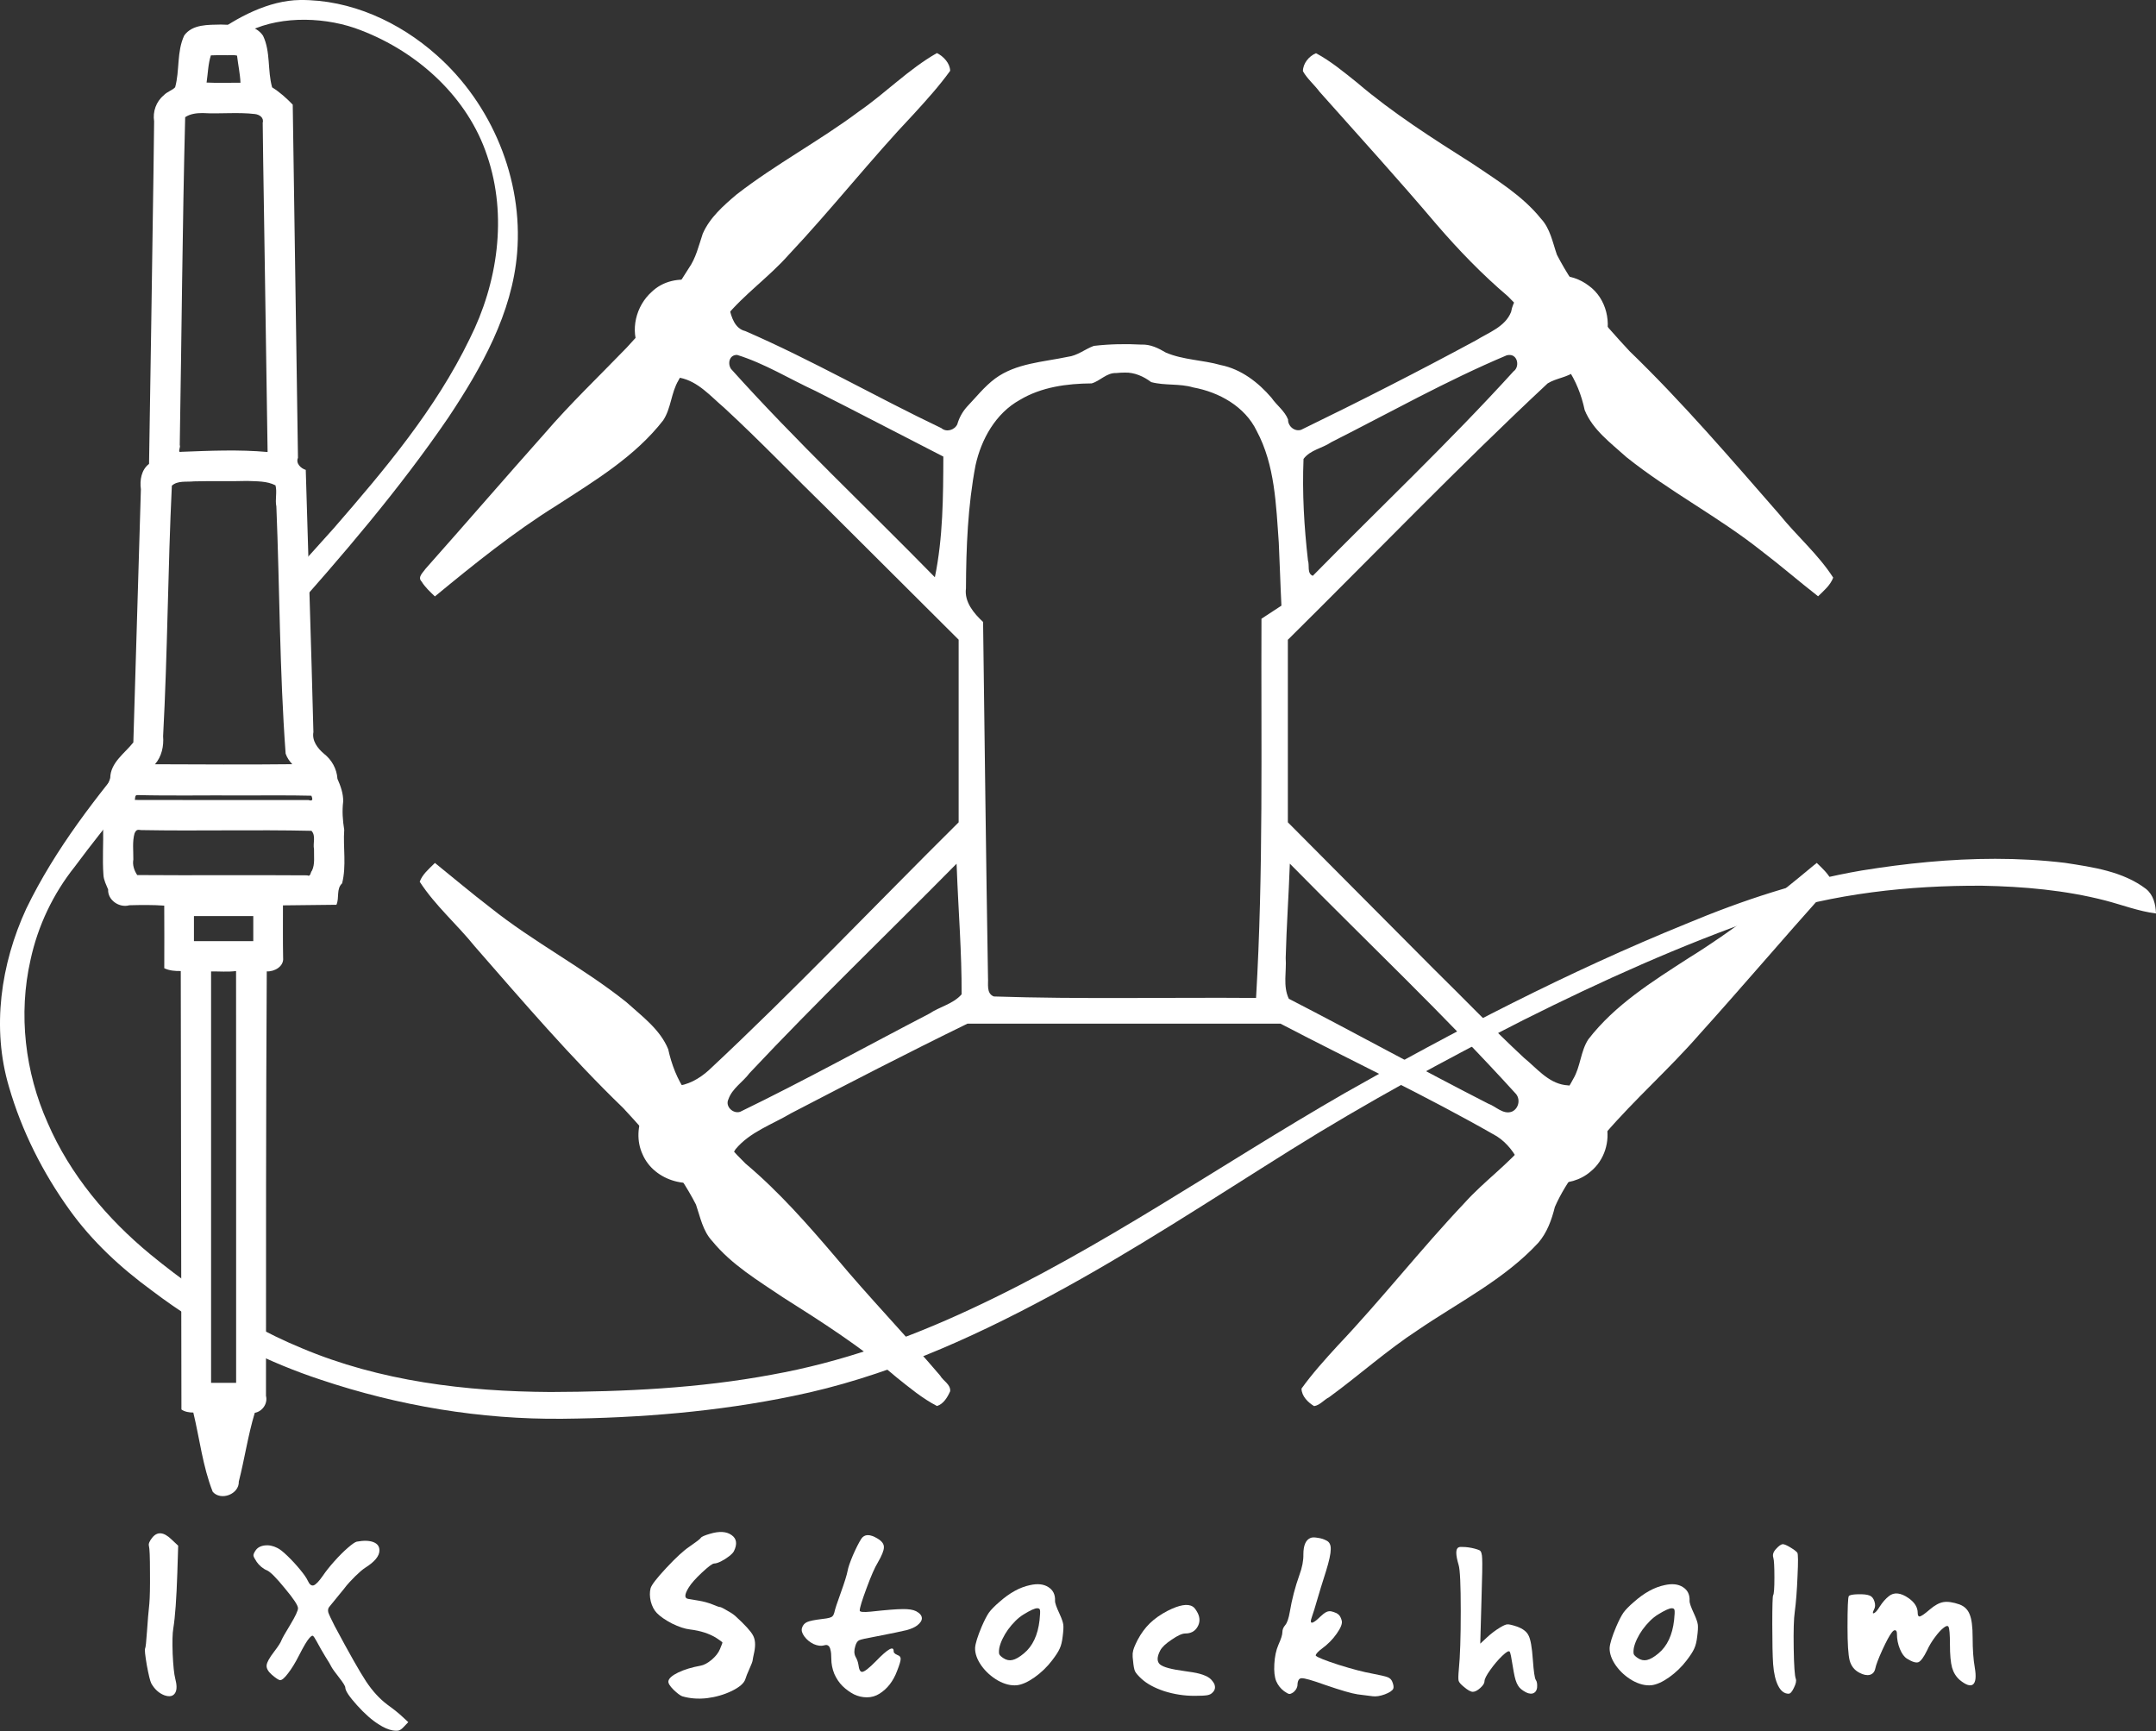 <?xml version="1.0" encoding="UTF-8" standalone="no"?>
<!-- Created with Inkscape (http://www.inkscape.org/) -->

<svg
   xmlns:dc="http://purl.org/dc/elements/1.1/"
   xmlns:cc="http://creativecommons.org/ns#"
   xmlns:rdf="http://www.w3.org/1999/02/22-rdf-syntax-ns#"
   xmlns:svg="http://www.w3.org/2000/svg"
   xmlns="http://www.w3.org/2000/svg"
   xmlns:sodipodi="http://sodipodi.sourceforge.net/DTD/sodipodi-0.dtd"
   xmlns:inkscape="http://www.inkscape.org/namespaces/inkscape"
   version="1.1"
   id="svg77"
   width="2180.402"
   height="1750.796"
   viewBox="0 0 2180.402 1750.796"
   sodipodi:docname="ix-drone-logo.svg"
   inkscape:version="0.92.4 (5da689c313, 2019-01-14)"
   inkscape:label="Unedited Objects">
  <rect x="0" y="0" width="2180.402" height="1750.796" fill="#333333" stroke="none"/>
  <title
     id="title3868">IX Drone Logo</title>
  <defs
     id="defs81" />
  <sodipodi:namedview
     pagecolor="#ffffff"
     bordercolor="#666666"
     borderopacity="1"
     objecttolerance="10"
     gridtolerance="10"
     guidetolerance="10"
     inkscape:pageopacity="0"
     inkscape:pageshadow="2"
     inkscape:window-width="1920"
     inkscape:window-height="1046"
     id="namedview79"
     showgrid="false"
     inkscape:zoom="0.39580953"
     inkscape:cx="1058.3254"
     inkscape:cy="816.70428"
     inkscape:window-x="0"
     inkscape:window-y="0"
     inkscape:window-maximized="0"
     inkscape:current-layer="svg77" />
  <g
     id="g3776"
     inkscape:label="Edited Items v7"
     transform="translate(-7.954,-8.006)"
     style="display:inline"
     inkscape:export-xdpi="96"
     inkscape:export-ydpi="96">
    <path
       style="display:inline;fill:#ffffff;stroke-width:1.333"
       d="m 231.5,32.824 c -12.645,0.352 -28.806,-0.565 -37.205,11.006 -7.739,16.464 -4.475,35.391 -9.221,52.439 -3.19,3.346 -8.328,4.513 -11.551,8.15 -7.692,6.322 -11.226,16.514 -9.704,26.287 -0.709,68.384 -2.05,136.763 -2.909,205.147 -0.701,47.08 -1.418,94.159 -2.221,141.238 -7.787,5.94 -9.531,16.473 -8.251,25.614 -2.544,85.349 -5.088,170.697 -7.632,256.046 -8.707,11.038 -23.142,20.394 -23.367,35.949 -1.711,6.712 -6.946,12.469 -6.027,19.848 0.042,10.157 1.181,20.438 -1.154,30.393 0.384,15.987 -0.865,31.886 0.309,47.814 0.263,5.25 2.895,10.113 4.74,14.684 -0.569,10.851 11.415,18.907 21.465,15.975 11.784,-0.302 23.549,-0.481 35.282,0.382 0.102,21.096 0.135,42.191 0.035,63.287 5.169,2.543 11.023,2.901 16.684,2.848 0.224,147.798 0.448,295.595 0.672,443.393 3.51,2.426 7.848,3.043 12.018,3.084 6.449,26.676 9.514,54.547 19.627,80.119 8.304,9.563 26.859,2.384 26.375,-10.334 5.902,-23.062 9.285,-46.861 16.158,-69.522 7.711,-1.315 13.335,-9.481 11.328,-17.139 0.038,-143.033 -0.051,-286.396 0.789,-429.223 7.797,0.354 17.545,-5.051 16.533,-13.898 -0.346,-17.624 -0.117,-35.253 -0.162,-52.879 18.026,-0.277 36.054,-0.393 54.08,-0.611 3.165,-6.979 -0.376,-16.036 5.74,-21.658 4.54,-17.75 0.904,-36.33 2.139,-54.162 -1.551,-9.528 -2.234,-19.073 -1.047,-28.549 0.195,-8.077 -2.63,-15.831 -5.801,-23.014 -0.644,-10.045 -5.769,-19.231 -13.671,-25.391 -6.382,-5.418 -12.231,-13.024 -10.639,-21.853 -2.216,-88.382 -5.239,-176.742 -7.738,-265.116 -4.989,-1.563 -10.315,-6.596 -7.873,-12.221 -1.765,-119.045 -3.53,-238.09 -5.295,-357.135 -6.304,-6.534 -13.103,-12.689 -20.84,-17.492 -4.851,-17.021 -1.39,-35.885 -9.174,-52.156 -7.824,-11.819 -23.741,-11.179 -36.236,-11.136 -2.086,-0.003 -4.173,-0.082 -6.254,-0.216 z m 3.396,30.992 c 4.258,0.281 8.588,-0.571 12.785,0.434 1.052,9.055 3.124,18.712 3.473,27.395 -11.43,-0.088 -22.932,0.447 -34.277,-0.168 1.334,-9.084 1.575,-19.121 4.342,-27.479 4.554,-0.187 9.124,-0.26 13.678,-0.182 z m -21.951,58.521 c 17.546,1.026 35.404,-1.085 52.955,1.002 4.453,0.527 9.157,3.7 7.738,8.771 0.514,51.867 1.637,103.75 2.281,155.626 0.893,59.12 1.786,118.24 2.662,177.36 -29.149,-2.641 -58.575,-1.286 -87.703,-0.182 -3.705,1.123 0.041,-5.281 -1.145,-6.787 1.899,-110.508 2.686,-221.276 5.487,-331.62 5.061,-3.431 11.61,-4.211 17.725,-4.172 z m 45.021,372.012 c 9.698,0.449 19.909,-0.031 28.588,4.447 1.845,6.98 -0.614,14.312 0.893,21.394 3.403,83.259 3.223,166.785 9.376,249.899 1.32,4.049 3.856,7.569 6.693,10.693 -46.272,0.531 -92.549,0.198 -138.822,0.055 6.759,-7.773 9.05,-18.314 8.212,-28.365 4.553,-84.375 4.781,-168.986 8.841,-253.319 5.818,-5.419 15.103,-3.567 22.34,-4.381 17.96,-0.502 35.918,0.11 53.878,-0.424 z M 146.619,811.994 c 34.437,0.872 69.097,0.129 103.619,0.375 24.203,0.14 48.495,-0.356 72.639,0.285 1.31,3.059 1.836,5.996 -2.867,4.371 -58.555,-0.047 -117.11,0.129 -175.664,-0.094 0.322,-1.455 -0.024,-5.034 2.273,-4.938 z m 4.154,35.414 c 57.391,1.046 114.797,-0.559 172.186,0.734 4.713,5.135 1.273,12.383 2.566,18.571 -0.176,7.145 1.09,15.264 -2.037,21.667 -1.696,1.731 -1.232,6.597 -4.853,4.785 -57.304,-0.415 -114.61,0.152 -171.914,-0.283 -3.104,-4.736 -4.92,-10.061 -3.922,-15.722 0.113,-8.806 -1.17,-18.266 1.296,-26.657 1.597,-3.224 2.536,-3.819 6.68,-3.096 z m 83.324,86.957 c 10,0 20,0 30,0 0,8.445 0,16.889 0,25.334 -20,0 -40,0 -60,0 0,-8.445 0,-16.889 0,-25.334 10,0 20,0 30,0 z m 12.6,55.588 c 0.155,119.705 0.022,240.102 0.066,360.068 0,18.781 0,37.562 0,56.344 -8.444,0 -16.888,0 -25.332,0 0,-138.68 0,-277.361 0,-416.041 8.421,-0.081 16.879,0.689 25.266,-0.371 z"
       id="path3766"
       inkscape:connector-curvature="0"
       inkscape:label="Edited Pen" />
    <path
       id="path282"
       style="display:inline;fill:#ffffff;stroke-width:11.564"
       d="m 311.322,8.016 c -31.444,0.374 -63.989,17.483 -89.312,36.373 12.495,9.393 25.652,3.105 38.293,-5.08 33.564,-16.057 79.142,-13.91 112.682,-0.66 57.594,22.082 108.1,67.637 127.715,127.107 20.605,60.701 10.613,128.561 -17.828,185.047 -34.419,71.044 -85.756,131.959 -137.184,191.164 -14.968,16.815 -30.12,33.467 -45.334,50.064 0.419,0.956 0.793,1.917 1.123,2.645 1.624,3.58 6.741,10.346 2.965,11.42 0.021,1.073 0.031,2.146 0.023,3.219 0.093,0.333 0.177,0.67 0.242,1.01 0.668,3.487 0.827,7.594 -0.27,11.029 -0.023,0.736 -0.072,1.466 -0.24,3.525 -0.017,0.211 0.052,0.79 -0.086,0.629 -1.729,-2.021 -3.164,-3.852 -4.469,-5.588 -0.892,1.586 -1.824,3.146 -2.645,4.645 -0.176,0.322 0.369,-0.635 0.553,-0.953 -0.081,0.225 -0.152,0.455 -0.244,0.676 -0.335,0.801 -1.559,3.816 -2.416,5.674 0.051,0.534 0.106,1.185 0.162,1.818 0.074,0.096 0.149,0.191 0.223,0.287 0.013,-0.085 0.022,-0.211 0.037,-0.277 0.036,-0.158 0.051,0.147 0.062,0.406 0.046,0.06 0.094,0.119 0.141,0.18 0.078,0.101 -0.032,0.304 -0.15,0.352 -0.093,0.037 0.028,-0.201 0.021,-0.301 -0.003,-0.052 -0.008,-0.148 -0.012,-0.23 -0.033,-0.043 -0.066,-0.086 -0.1,-0.129 -0.047,0.302 -0.085,0.649 -0.115,1.051 0.06,0.972 0.085,1.913 0.008,2.617 -0.016,0.141 -0.033,0.269 -0.049,0.408 C 353.949,570.158 411.608,503.144 461.508,430.051 494.835,379.895 525.978,324.916 530.93,263.758 537.072,189.42 505.462,113.185 449.475,63.703 411.83,30.17 362.441,7.48 311.322,8.016 Z m -6.908,598.09 c -0.134,0.038 -0.313,0.094 -0.449,0.133 8e-4,0.399 -0.017,0.81 -0.059,1.246 0.094,0.299 0.186,0.598 0.281,0.896 0.15,-0.611 0.244,-1.278 0.242,-2.039 -2e-4,-0.083 -0.014,-0.155 -0.016,-0.236 z m -1.986,0.588 c -0.084,0.025 -0.175,0.051 -0.26,0.076 0.436,1.052 0.888,2.097 1.334,3.145 0,-0.002 0.002,-0.004 0.002,-0.006 -0.359,-1.071 -0.719,-2.143 -1.076,-3.215 z m 1.076,3.215 c 0.005,0.014 0.009,0.029 0.014,0.043 0.009,0.02 0.016,0.04 0.025,0.06 0.241,-0.395 0.434,-0.837 0.578,-1.328 -0.078,-0.344 -0.156,-0.688 -0.234,-1.031 -0.072,0.674 -0.199,1.417 -0.383,2.256 z m 0.014,0.043 c -0.005,-0.012 -0.011,-0.025 -0.016,-0.037 -0.019,0.086 -0.037,0.172 -0.057,0.26 0.033,-0.05 0.062,-0.105 0.094,-0.156 -0.007,-0.022 -0.015,-0.044 -0.021,-0.066 z m 0.941,0.217 c -0.002,0.081 2e-4,0.161 -0.002,0.242 -5e-4,0.024 -0.036,0.8 -0.078,1.568 0.223,0.515 0.433,1.036 0.658,1.551 0.145,0.331 -0.04,-0.721 -0.059,-1.082 -0.173,-0.76 -0.346,-1.52 -0.52,-2.279 z m -9.791,2.494 c -0.034,0.082 -0.065,0.157 -0.1,0.24 0.088,0.005 0.171,0.006 0.258,0.01 -0.049,-0.08 -0.11,-0.171 -0.158,-0.25 z m -0.693,2.867 c -0.424,2.416 -0.959,4.82 -1.539,7.221 1.858,-1.522 2.252,-3.996 1.99,-6.646 -0.166,-0.21 -0.29,-0.37 -0.451,-0.574 z m 0.895,14.479 c -0.178,0.385 -0.33,0.69 -0.463,0.939 0.134,0.173 0.269,0.345 0.402,0.518 0.031,-0.487 0.056,-0.973 0.061,-1.457 z M 159.828,748.443 c -3.421,4.053 -6.833,8.115 -10.217,12.201 -43.363,51.716 -85.638,105.329 -115.141,166.342 -25.742,55.765 -35.125,120.618 -17.426,180.1 12.857,44.519 34.214,86.868 61.301,124.471 22.754,31.729 51.712,58.52 83.207,81.5 13.632,10.346 27.709,20.104 42.174,29.246 -0.076,-0.374 -0.138,-0.644 -0.23,-1.121 -0.09,-0.463 -0.02,-0.943 -0.041,-1.414 -0.023,-0.52 -0.086,-1.041 -0.139,-1.562 -0.657,-1.022 -0.768,-1.19 -1.723,-3.012 -0.022,-0.041 -0.041,-0.172 -0.008,-0.139 0.401,0.392 0.81,0.778 1.209,1.174 -0.903,-2.438 -1.486,-4.987 -2.244,-7.476 0.048,-0.105 0.092,-0.213 0.139,-0.318 -0.067,-0.657 0.013,-1.021 0.359,-0.816 0.206,-0.471 0.415,-0.939 0.646,-1.398 0.125,-0.249 0.318,-0.459 0.477,-0.688 0.025,-0.01 0.062,0 0.076,-0.017 0.318,-0.487 0.588,-1.005 0.908,-1.49 0.283,-0.429 1.045,-1.397 1.377,-1.826 0.452,-0.608 0.884,-1.23 1.354,-1.824 0.182,-0.23 0.405,-0.424 0.6,-0.644 0.397,-0.449 0.786,-0.905 1.178,-1.359 -0.152,-0.808 -0.225,-1.582 -0.332,-2.469 -0.03,-0.337 -0.111,-0.673 -0.09,-1.01 0.049,-0.799 0.136,-1.596 0.238,-2.391 -16.232,-11.351 -31.99,-23.384 -47.283,-35.898 -43.791,-36.093 -81.42,-80.776 -104.049,-133.172 -22.912,-51.275 -29.779,-109.8 -17.346,-164.709 7.401,-34.379 22.859,-66.88 44.801,-94.359 16.744,-22.572 34.226,-44.568 52.121,-66.23 0.264,-1.221 0.597,-2.598 1.01,-3.979 l 0.006,-0.035 c -0.181,0.477 -0.316,0.848 -0.527,1.395 0.134,-0.557 0.393,-1.376 0.697,-2.254 0.069,-0.38 0.128,-0.586 0.195,-0.523 0.273,-0.764 0.556,-1.531 0.824,-2.189 0.332,-1.126 1.171,-3.438 2.018,-5.604 0.147,-0.569 0.422,-1.216 0.764,-1.9 0.095,-0.228 0.161,-0.367 0.246,-0.564 0.259,-2.002 1.305,-3.449 2.945,-4.441 0.07,-0.095 0.139,-0.178 0.209,-0.271 1.03,-1.554 2.157,-3.215 3.305,-4.711 0.758,-2.726 2.526,-4.951 4.629,-6.934 0.087,-0.235 0.23,-0.564 0.357,-0.869 -0.203,0.147 -0.403,0.298 -0.611,0.438 -0.643,0.431 0.276,-0.629 1.088,-1.586 0.329,-0.739 0.642,-1.413 0.73,-1.574 0.853,-1.561 1.469,-2.577 2.047,-3.404 -0.018,-0.052 -0.035,-0.105 -0.055,-0.156 -0.454,-1.189 -0.981,-2.356 -1.275,-3.598 -0.289,-1.628 -0.421,-2.113 -0.467,-3.057 -0.681,-3.77 1.522,-8.661 2.541,-11.264 0.265,-0.678 0.514,-1.362 0.771,-2.043 0.123,-0.432 0.881,-3.102 0.965,-3.414 0.632,-2.367 1.175,-4.755 1.691,-7.148 z m -15.926,49.592 c -0.809,1.094 -1.575,2.216 -2.236,3.295 -0.008,0.044 -0.011,0.076 -0.023,0.133 0.049,-0.071 0.084,-0.132 0.137,-0.205 0.102,-0.184 0.206,-0.382 0.307,-0.52 0.538,-0.736 1.183,-1.706 1.863,-2.732 -0.016,0.01 -0.031,0.019 -0.047,0.029 z m -2.123,3.223 c -0.05,0.089 -0.098,0.154 -0.148,0.254 -0.041,0.185 -0.094,0.4 -0.18,0.713 0.679,-0.534 1.495,-1.319 2.354,-2.184 0.39,-0.564 0.792,-1.103 1.189,-1.615 -0.099,-0.112 -0.2,-0.234 -0.299,-0.342 0.099,-0.151 0.25,-0.422 0.375,-0.635 -0.021,0.009 -0.045,0.016 -0.066,0.025 -1.256,1.344 -2.44,2.696 -3.225,3.783 z m -0.148,0.254 c 0.003,-0.013 0.009,-0.037 0.012,-0.049 -0.328,0.47 -0.574,0.878 -0.715,1.205 -0.022,0.219 -0.028,0.448 -0.031,0.68 0.241,-0.707 0.486,-1.343 0.734,-1.836 z m 0.035,-0.182 c 0.111,-0.63 -0.221,0.015 -0.709,1.146 -0.005,0.04 -0.014,0.077 -0.018,0.117 0.219,-0.411 0.462,-0.832 0.727,-1.264 z m -3.736,9.215 c -0.1,0.34 -0.204,0.69 -0.182,0.736 0.075,-0.169 0.151,-0.327 0.229,-0.482 0.249,-0.689 0.473,-1.298 0.654,-1.799 -0.165,0.284 -0.421,0.859 -0.701,1.545 z m 0.047,0.254 c -0.048,0.134 -0.099,0.27 -0.15,0.412 0.037,-0.046 0.073,-0.088 0.143,-0.215 0.167,-0.303 0.301,-0.621 0.424,-0.945 -0.142,0.224 -0.28,0.474 -0.416,0.748 z m 0.416,-0.748 c 0.107,-0.169 0.214,-0.339 0.324,-0.475 0.021,-0.106 0.051,-0.21 0.07,-0.316 0.061,-0.328 0.053,-0.452 0.004,-0.449 -0.12,0.419 -0.245,0.836 -0.398,1.24 z m 0.324,-0.475 c -0.169,0.838 -0.385,1.665 -0.637,2.482 0.306,-0.475 0.602,-0.992 0.896,-1.514 0.006,-0.676 0.05,-1.182 0.143,-1.412 -0.132,0.143 -0.27,0.28 -0.395,0.432 -0.003,0.004 -0.005,0.009 -0.008,0.012 z m 0.26,0.969 c -0.003,0.295 0.024,0.713 0.037,1.076 0.066,-0.097 0.132,-0.193 0.203,-0.303 0.001,-0.003 0.003,-0.005 0.004,-0.008 0,-0.003 0.002,-0.005 0.002,-0.008 0.055,-0.519 0.123,-1.03 0.197,-1.541 -0.146,0.267 -0.296,0.522 -0.443,0.783 z m 0.037,1.076 c -0.554,0.805 -0.958,1.205 -1.232,1.326 -0.472,1.418 -0.983,2.825 -1.461,4.242 -0.018,0.119 -0.02,0.144 -0.039,0.27 0.355,-0.43 0.711,-0.86 1.066,-1.289 0.569,-1.441 1.125,-2.886 1.674,-4.336 -0.003,-0.074 -0.005,-0.141 -0.008,-0.213 z m -2.732,5.838 c 0.011,-0.081 0.019,-0.161 0.029,-0.242 -0.037,0.111 -0.069,0.224 -0.105,0.336 0.026,-0.031 0.051,-0.063 0.076,-0.094 z m 0.824,-4.725 c -0.064,0.179 -0.134,0.347 -0.195,0.523 -0.028,0.156 -0.059,0.324 -0.102,0.609 0.013,-0.035 0.025,-0.07 0.041,-0.104 0.103,-0.332 0.2,-0.664 0.311,-0.98 -0.02,-0.024 -0.039,-0.034 -0.055,-0.049 z m 20.197,-46.91 c -1.095,1.112 -2.186,2.245 -3.35,3.016 1.053,0.136 2.108,0.262 3.162,0.391 0.018,-1.14 0.059,-2.277 0.188,-3.406 z m 3.52,3.84 c -0.006,0.003 -0.013,0.005 -0.019,0.008 0.006,3.7e-4 0.012,0.002 0.018,0.002 8.5e-4,-0.004 9.6e-4,-0.006 0.002,-0.01 z m -4.584,12.334 c -0.093,0.085 -0.188,0.169 -0.281,0.254 -0.071,0.25 -0.148,0.497 -0.219,0.746 0.141,-0.111 0.278,-0.219 0.418,-0.33 0.026,-0.221 0.056,-0.45 0.082,-0.67 z m -2.357,2.09 c -0.215,0.181 -0.433,0.358 -0.652,0.533 -0.217,0.388 -0.342,0.594 -0.502,0.867 0.298,-0.266 0.612,-0.515 0.918,-0.773 0.076,-0.245 0.157,-0.435 0.236,-0.627 z m 1.838,1.846 c -0.166,0.162 -0.329,0.306 -0.488,0.471 0.152,-0.117 0.314,-0.249 0.461,-0.357 0.002,-0.007 0.007,-0.009 0.01,-0.016 0.005,-0.033 0.013,-0.065 0.018,-0.098 z m -0.027,0.113 c -0.022,0.067 -0.036,0.145 -0.043,0.234 0.005,-0.004 0.009,-0.007 0.014,-0.01 0.012,-0.077 0.027,-0.153 0.039,-0.23 -0.003,0.002 -0.006,0.003 -0.01,0.006 z m -0.043,0.234 c -0.054,0.04 -0.088,0.063 -0.143,0.104 0.046,-0.032 0.096,-0.06 0.143,-0.092 2.4e-4,-0.004 -2.7e-4,-0.008 0,-0.012 z m 0,0.021 c -0.175,0.198 -0.347,0.397 -0.523,0.594 0.049,-0.024 0.098,-0.047 0.146,-0.07 0.112,-0.076 0.224,-0.152 0.336,-0.229 0.013,-0.083 0.028,-0.167 0.041,-0.25 5.1e-4,-0.014 -8.7e-4,-0.031 0,-0.045 z m -0.523,0.594 c -0.064,0.031 -0.129,0.062 -0.193,0.094 -0.046,0.051 -0.102,0.114 -0.15,0.168 0.093,-0.063 0.186,-0.126 0.279,-0.189 0.021,-0.024 0.043,-0.048 0.064,-0.072 z m -0.193,0.094 c 0.144,-0.161 0.364,-0.405 0.473,-0.527 -0.236,0.165 -0.472,0.331 -0.686,0.521 -0.049,0.087 -0.049,0.134 0.088,0.066 0.041,-0.02 0.084,-0.04 0.125,-0.061 z m -2.662,1.162 c -0.209,0.042 -1.481,1.241 -1.844,1.684 0.406,-0.293 0.795,-0.496 1.166,-0.596 0.029,-0.018 0.059,-0.036 0.088,-0.055 0.196,-0.304 0.397,-0.605 0.578,-0.916 0.052,-0.09 0.051,-0.125 0.012,-0.117 z m -8.83,13.402 c -0.065,0.187 -0.2,0.524 -0.32,0.83 0.02,-0.028 0.042,-0.056 0.062,-0.084 0.077,-0.219 0.201,-0.583 0.258,-0.746 z m -0.891,0.332 c -0.42,0.568 -0.83,1.119 -1.229,1.693 0.023,0.008 0.047,0.015 0.07,0.023 0.3,-0.452 0.747,-1.113 1.158,-1.717 z m -2.736,4.035 c -0.28,0.534 -0.48,1.106 -0.656,1.689 0.207,-0.518 0.425,-0.997 0.662,-1.453 -0.009,-0.074 -0.005,-0.157 -0.006,-0.236 z m -2.592,6.928 c -0.091,0.245 -0.208,0.548 -0.309,0.814 0.02,-0.031 0.034,-0.065 0.059,-0.094 0.156,-0.18 0.308,-0.379 0.459,-0.58 -0.09,-0.03 -0.155,-0.082 -0.209,-0.141 z m 1888.385,63.609 c -45.142,-0.006 -90.365,4.596 -134.9,11.818 -61.22,10.414 -120.358,30.01 -177.566,53.924 -119.229,48.474 -233.839,107.894 -345.672,171.453 -126.108,72.575 -245.786,156.908 -378.121,218.307 -63.953,29.844 -131.048,53.666 -200.652,66.117 -73.829,13.79 -149.16,17.291 -224.129,17.549 -85.44,-0.47 -172.327,-10.857 -251.588,-44.375 -17.949,-7.39 -35.371,-15.906 -52.301,-25.32 -0.046,0.532 -0.043,0.476 -0.1,1.127 -0.054,0.731 -0.094,1.463 -0.162,2.193 -0.024,0.252 -0.094,0.499 -0.111,0.752 -0.047,0.711 -0.01,1.427 -0.08,2.137 -0.08,0.798 -0.241,1.587 -0.369,2.379 -1.016,6.29 -0.605,3.879 -2,10.785 -0.283,1.386 -0.609,2.762 -0.848,4.156 -0.203,1.182 -0.3,1.964 -0.367,2.611 24.522,12.179 49.887,22.642 75.895,31.199 78.489,26.335 161.503,40.251 244.361,39.414 78.098,-0.8 156.318,-7.098 232.885,-22.959 91.617,-18.59 177.995,-57.008 260.002,-101.147 83.807,-45.038 163.206,-97.527 243.801,-147.94 76.173,-47.591 155.154,-90.55 235.195,-131.244 78.812,-39.47 159.399,-75.777 242.709,-104.719 71.253,-23.107 146.623,-31.39 221.297,-31.008 41.711,0.812 83.69,4.486 124.182,14.906 17.037,4.442 34.076,10.996 51.391,13.154 -0.312,-9.083 -2.561,-18.773 -10.047,-24.787 -23.34,-17.777 -53.594,-22.034 -81.941,-26.396 -23.491,-2.817 -47.116,-4.085 -70.762,-4.088 z M 207.869,1312.77 c 0.031,0.06 0.051,0.134 0.094,0.182 0.002,-0.026 0.011,-0.08 0.014,-0.107 -0.036,-0.025 -0.072,-0.049 -0.107,-0.074 z m 1.148,15.373 c -1.54,0.38 -2.974,0.996 -3.963,1.645 -0.583,0.383 -1.004,0.952 -1.316,1.605 0.018,0.03 0.029,0.045 0.047,0.076 1.88,-0.694 3.7,-1.885 5.559,-2.76 -0.03,-0.127 -0.073,-0.25 -0.137,-0.361 -0.069,-0.121 -0.013,0.279 -0.019,0.418 -0.054,-0.208 -0.116,-0.415 -0.17,-0.623 z m -3.498,12.637 c 0.299,0.294 0.617,0.554 0.965,0.746 -0.326,-0.22 -0.647,-0.47 -0.965,-0.746 z"
       inkscape:connector-curvature="0"
       inkscape:label="Edited Cable" />
    <g
       id="g258"
       inkscape:label="Modular Drone">
      <path
         style="fill:#ffffff;stroke-width:3.859"
         d="m 1841.686,883.494 c -40.194,33.525 -81.545,65.843 -126.123,93.396 -36.534,23.623 -74.411,47.203 -101.324,82.129 -7.943,12.187 -7.76,27.505 -15.252,40.049 -12.342,23.453 -31.346,42.433 -47.047,63.473 -18.658,22.865 -43.109,39.914 -62.785,61.798 -44.386,46.892 -84.223,97.853 -128.663,144.705 -12.665,13.852 -25.44,27.99 -36.305,43.139 0.164,7.722 6.59,14.015 12.744,17.711 5.896,-0.864 9.959,-6.388 15.169,-9.003 30.309,-22.099 58.333,-47.368 89.818,-67.937 41.357,-28.205 87.547,-51.186 121.799,-88.268 8.856,-10.267 13.504,-23.254 16.697,-36.181 12.058,-27.563 32.168,-50.47 50.658,-73.829 30.1,-35.046 64.957,-65.67 95.303,-100.475 42.83,-47.481 84.251,-96.221 126.899,-143.857 2.546,-3.569 7.136,-7.387 6.976,-11.863 -3.409,-7.112 -9.419,-12.474 -14.986,-17.867 -1.193,0.96 -2.385,1.919 -3.578,2.879 z"
         id="path248"
         inkscape:connector-curvature="0"
         inkscape:label="Blade 4" />
      <path
         style="fill:#ffffff;stroke-width:3.859"
         d="m 446.926,881.492 c -5.46,5.452 -11.762,10.678 -14.506,18.137 15.658,24.168 37.647,43.009 55.67,65.374 48.696,55.766 96.889,112.058 150.165,163.528 27.751,29.826 54.844,61.181 73.56,97.602 4.39,12.784 6.897,26.668 16.479,36.931 19.439,23.775 46.202,39.811 71.406,56.788 39.647,25.038 79.243,50.462 114.978,80.975 13.013,10.396 26.139,21.388 40.889,28.965 6.641,-2.057 10.661,-8.979 13.311,-14.916 0.679,-6.984 -7.141,-10.454 -10.151,-15.865 -34.45,-40.382 -71.366,-78.574 -105.386,-119.334 -28.559,-33.503 -57.695,-66.702 -91.478,-95.097 -22.417,-21.826 -40.977,-47.199 -59.849,-72.035 -9.145,-13.018 -14.905,-28.071 -18.281,-43.514 -8.22,-20.181 -26.618,-33.397 -42.23,-47.566 -43.62,-34.895 -93.991,-60.786 -137.748,-95.768 -19.026,-14.557 -37.289,-30.071 -55.955,-45.08 l -0.706,0.709 z"
         id="path246"
         inkscape:connector-curvature="0"
         inkscape:label="Blade 3" />
      <path
         style="fill:#ffffff;stroke-width:3.859"
         d="m 1338.859,61.826 c -7.146,2.903 -13.271,10.444 -13.215,18.197 4.401,7.802 11.554,13.655 16.854,20.832 39.669,44.601 79.862,88.742 118.441,134.297 22.241,25.819 46.03,50.454 71.976,72.475 22.376,22.011 41.151,47.34 59.916,72.394 8.786,12.807 14.53,27.488 17.725,42.616 8.157,20.223 26.626,33.469 42.247,47.653 43.402,34.718 93.183,60.36 136.703,94.936 19.422,14.772 37.861,30.783 57.11,45.768 5.763,-5.646 12.366,-11.084 15.279,-18.869 -15.159,-23.585 -36.819,-42.094 -54.404,-63.926 -49.133,-56.21 -97.684,-113.051 -151.428,-164.962 -27.763,-29.837 -54.867,-61.21 -73.584,-97.649 -4.371,-12.544 -6.727,-26.365 -16.115,-36.455 -18.668,-23.225 -44.946,-39.157 -69.409,-55.712 -40.121,-25.424 -80.4,-51.009 -116.632,-81.917 -13.263,-10.603 -26.615,-21.731 -41.465,-29.678 z"
         id="path244"
         inkscape:connector-curvature="0"
         inkscape:label="Blade 2" />
      <path
         style="fill:#ffffff;stroke-width:3.859"
         d="m 955.482,61.666 c -28.578,16.247 -51.679,40.228 -78.662,58.886 -39.964,29.9 -84.333,53.4 -123.787,83.991 -13.349,11.289 -27.312,23.528 -34.389,39.814 -4.045,11.981 -6.825,24.606 -14.272,35.114 -17.668,29.054 -39.685,55.264 -62.734,80.164 -27.777,28.762 -56.773,56.371 -82.873,86.716 -40.402,45.369 -80.083,91.384 -120.426,136.797 -2.455,3.724 -8.443,8.44 -4.029,12.906 3.532,5.796 8.62,10.397 13.459,15.072 39.62,-32.598 79.628,-64.958 123.273,-92.096 38.463,-24.948 79.064,-49.251 107.618,-85.994 8.127,-12.351 7.903,-27.867 15.523,-40.547 12.469,-23.597 31.641,-42.682 47.45,-63.873 18.984,-23.038 43.75,-40.244 63.537,-62.517 43.705,-46.366 83.149,-96.691 127.038,-142.978 12.792,-13.991 25.564,-28.13 36.657,-43.507 -0.164,-7.725 -6.847,-14.699 -13.383,-17.949 z"
         id="path269"
         inkscape:connector-curvature="0"
         inkscape:label="Blade 1" />
      <path
         style="display:inline;fill:#ffffff;stroke-width:3.877"
         d="m 1583.639,286.746 c -21.106,0.453 -43.64,14.857 -47.494,36.697 -5.935,15.101 -22.736,20.786 -35.44,28.703 -58.271,31.474 -117.321,61.556 -176.879,90.479 -6.652,2.163 -13.447,-3.673 -13.242,-10.469 -3.419,-8.669 -11.534,-14.316 -16.721,-21.877 -13.367,-15.645 -30.836,-29.051 -51.38,-33.126 -18.137,-5.199 -37.946,-5.093 -55.513,-12.632 -7.559,-4.49 -15.691,-8.487 -24.725,-8.049 -15.775,-0.851 -32.22,-0.555 -48.106,1.307 -8.983,3.3 -16.615,9.931 -26.428,11.064 -24.833,5.269 -52.265,6.425 -73.365,21.957 -10.907,8.128 -19.371,18.971 -28.704,28.76 -4.488,5.101 -7.758,11.1 -9.581,17.562 -2.84,5.849 -11.012,8.242 -16.116,3.806 -66.592,-31.725 -130.616,-68.749 -198.268,-98.134 -10.659,-2.513 -14.133,-14.214 -16.223,-23.539 -12.469,-29.255 -55.565,-38.305 -78.467,-16.088 -15.914,14.218 -22.119,38.864 -12.428,58.318 7.064,16.256 23.668,27.102 41.131,28.551 18.426,3.693 30.985,18.786 44.645,30.324 36.071,33.303 70.022,68.812 105.192,103.052 44,43.795 87.92,87.671 131.917,131.469 0,61.556 0,123.112 0,184.668 -84.326,83.583 -166.052,169.835 -252.877,250.854 -9.48,8.499 -21.11,15.098 -34.031,15.975 -28.842,6.684 -45.058,42.198 -32.799,68.803 11.639,27.398 49.701,37.915 73.879,20.76 9.57,-5.822 14.383,-16.526 20.152,-25.768 14.573,-17.571 37.028,-25.011 56.101,-36.357 59.217,-30.774 118.628,-61.478 178.54,-90.696 105.487,0 210.974,0 316.461,0 72.911,38.146 147.593,73.015 218.975,114.008 10.373,6.724 18.028,16.857 23.1,27.975 15.866,22.381 51.168,25.443 71.67,7.516 13.92,-11.273 19.859,-30.489 15.828,-47.668 -3.861,-20.159 -21.033,-38.642 -42.049,-39.734 -17.135,-2.562 -28.459,-17.157 -41.149,-27.452 -31.233,-29.028 -60.715,-59.88 -91.149,-89.733 -49.321,-49.417 -98.426,-99.049 -147.718,-148.493 0,-61.525 0,-123.051 0,-184.576 87.472,-86.525 172.762,-175.298 262.73,-259.258 8.841,-5.485 19.933,-5.933 28.232,-12.513 12.053,-6.251 24.858,-14.408 28.989,-28.182 8.155,-19.934 2.255,-45.323 -15.658,-58.115 -8.799,-6.759 -19.916,-10.516 -31.031,-10.148 z m -830.219,80.156 c 27.941,8.657 53.13,24.413 79.565,36.583 43.148,21.777 85.944,44.243 128.986,66.231 -0.137,40.768 -0.304,81.905 -8.564,122.008 -68.705,-70.225 -140.508,-137.535 -206.162,-210.666 -3.675,-5.563 -1.693,-14.306 6.176,-14.156 z m 781.436,0.059 c 8.253,0.244 9.957,12.174 3.813,16.51 -65.004,71.523 -135.329,137.906 -203.044,206.801 -6.083,-2.327 -3.182,-10.548 -4.875,-15.369 -3.933,-34.104 -5.923,-68.495 -4.506,-102.82 6.781,-9.19 19.055,-10.738 28.051,-16.918 58.9,-29.718 116.58,-62.25 177.457,-87.871 1.015,-0.249 2.06,-0.361 3.103,-0.332 z m -389.297,17.809 c 9.75,-0.28 19.044,3.912 26.623,9.637 13.893,3.702 28.582,1.241 42.468,5.372 26.148,4.753 52.33,19.254 64.223,43.98 18.515,34.553 19.581,74.854 22.34,113.05 1.049,21.207 1.575,42.437 2.678,63.642 -6.729,4.41 -13.458,8.819 -20.188,13.229 -0.524,127.825 2.061,255.782 -5.471,383.463 -88.398,-0.698 -176.927,1.415 -265.242,-1.498 -7.749,-3.102 -5.368,-12.666 -5.842,-19.072 -2.059,-119.867 -3.352,-239.746 -4.971,-359.619 -9.357,-8.722 -19.095,-20.212 -17.319,-33.932 0.186,-41.629 1.87,-83.538 9.683,-124.509 5.844,-26.505 20.398,-52.557 44.744,-66.07 21.777,-13.09 47.733,-16.579 72.705,-16.742 8.671,-2.479 15.031,-10.827 24.699,-10.451 2.943,-0.352 5.908,-0.441 8.869,-0.479 z m 170.06,499.834 c 75.296,76.506 153.477,150.277 225.631,229.809 4.545,5.769 2.406,14.893 -4.428,17.781 -8.806,3.114 -16.055,-5.396 -23.659,-8.076 -67.67,-34.608 -134.229,-71.335 -201.796,-106.147 -6.161,-12.936 -2.182,-27.593 -3.16,-41.29 0.793,-31.795 3.09,-63.529 4.176,-95.314 1.079,1.079 2.158,2.158 3.236,3.236 z m -340.062,1.35 c 1.564,42.517 5.093,84.978 4.893,127.547 -8.579,9.798 -22.084,12.431 -32.607,19.49 -63.774,33.122 -126.716,67.94 -191.371,99.301 -7.136,2.323 -15.372,-5.449 -11.881,-12.646 3.849,-11.083 14.611,-17.37 21.37,-26.465 67.978,-72.365 139.661,-141.103 209.378,-211.767 0.073,1.514 0.146,3.027 0.219,4.541 z"
         id="path117"
         inkscape:connector-curvature="0"
         inkscape:label="Edited Drone - NoBlades" />
    </g>
    <g
       aria-label="IX Stockholm"
       transform="matrix(1.117,0,0,1.117,-9.668,-213.881)"
       style="font-style:normal;font-weight:normal;font-size:40px;line-height:1.25;font-family:sans-serif;letter-spacing:0px;word-spacing:0px;fill:#ffffff;fill-opacity:1;stroke:none"
       id="flowRoot105"
       inkscape:label="IX Stockholm Text Objects">
      <path
         d="m 1725.937,1643.65 q 7.104,-5.76 18.048,1.92 8.064,5.76 8.064,13.248 0,3.264 1.728,3.264 2.304,-0.384 9.408,-6.528 6.528,-5.568 12.096,-6.528 5.76,-0.96 14.592,2.112 6.72,2.496 9.216,9.024 2.688,6.336 2.688,20.928 0,16.128 1.92,27.072 2.112,12.288 -1.536,15.36 -3.648,2.88 -12.096,-4.032 -4.992,-4.416 -6.912,-11.136 -1.92,-6.912 -1.92,-21.12 0,-13.632 -1.344,-15.936 -1.152,-1.728 -4.608,1.152 -3.456,2.688 -7.68,8.448 -4.224,5.568 -7.104,11.904 -4.416,9.024 -7.68,10.56 -3.264,1.344 -10.368,-3.072 -3.84,-2.304 -6.528,-8.832 -2.688,-6.528 -2.688,-13.632 0,-2.88 -1.344,-3.264 -1.344,-0.576 -3.264,1.92 -3.072,3.84 -8.64,15.936 -5.376,11.904 -6.336,16.704 -0.96,4.608 -4.992,5.76 -4.032,0.96 -9.408,-1.92 -6.72,-3.456 -8.832,-11.136 -1.92,-7.68 -1.92,-30.144 0,-26.304 1.152,-28.032 0.96,-1.536 8.256,-1.728 7.296,-0.192 10.56,1.152 3.072,1.152 4.416,5.376 1.344,4.224 -0.384,7.296 -1.728,3.456 -0.576,3.456 2.304,-0.384 5.76,-6.144 3.84,-5.952 8.256,-9.408 z"
         style="font-style:normal;font-variant:normal;font-weight:normal;font-stretch:normal;font-size:192px;font-family:'Talyz New Roman';-inkscape-font-specification:'Talyz New Roman, '"
         id="path143"
         inkscape:connector-curvature="0"
         inkscape:label="m" />
      <path
         d="m 1621.345,1608.898 q -1.344,-4.032 2.496,-8.064 3.84,-4.224 6.144,-4.224 1.92,0 6.72,2.88 4.8,2.88 6.336,4.8 1.152,1.728 0.192,21.312 -0.768,19.392 -2.496,32.256 -1.344,9.024 -0.96,33.024 0.384,23.808 1.92,27.648 0.96,2.688 -1.728,8.064 -2.496,5.376 -4.8,5.376 -5.76,0 -9.408,-7.104 -3.648,-7.104 -4.608,-19.584 -0.768,-11.328 -0.768,-36.096 0,-24.96 0.768,-26.304 1.152,-1.728 1.152,-16.128 0,-14.592 -0.96,-17.856 z"
         style="font-style:normal;font-variant:normal;font-weight:normal;font-stretch:normal;font-size:192px;font-family:'Talyz New Roman';-inkscape-font-specification:'Talyz New Roman, '"
         id="path141"
         inkscape:connector-curvature="0"
         inkscape:label="l" />
      <path
         d="m 1522.84,1633.666 q 10.176,-2.304 16.512,1.728 6.528,4.032 6.144,12.48 -0.192,2.688 4.224,12.096 2.88,6.336 3.264,9.6 0.384,3.264 -0.576,10.56 -0.768,6.912 -2.688,10.944 -1.728,4.032 -6.912,10.752 -6.72,8.832 -15.936,15.36 -9.024,6.336 -15.936,7.104 -8.064,0.768 -17.088,-4.224 -9.024,-5.184 -14.976,-13.44 -5.952,-8.448 -5.76,-16.128 0.384,-5.952 5.952,-19.2 3.648,-8.448 6.528,-12.672 3.072,-4.224 9.6,-9.792 13.824,-12.288 27.648,-15.168 z m 8.64,31.68 q 0.768,-7.296 0.384,-9.024 -0.192,-1.728 -2.496,-1.728 -3.264,0 -12.288,5.568 -3.84,2.304 -7.488,5.952 -3.648,3.648 -6.72,7.872 -2.88,4.032 -4.992,8.448 -2.112,4.416 -2.88,8.256 -0.576,3.84 0,5.568 0.768,1.536 3.648,3.456 4.032,2.688 8.256,1.728 4.416,-0.96 10.368,-5.952 11.904,-9.792 14.208,-30.144 z"
         style="font-style:normal;font-variant:normal;font-weight:normal;font-stretch:normal;font-size:192px;font-family:'Talyz New Roman';-inkscape-font-specification:'Talyz New Roman, '"
         id="path139"
         inkscape:connector-curvature="0"
         inkscape:label="o" />
      <path
         d="m 1336.399,1599.49 q 0.96,-0.576 3.456,-0.384 2.688,0 5.376,0.384 2.88,0.384 5.76,1.152 2.88,0.768 4.416,1.536 2.112,1.152 2.304,7.488 0.384,6.144 -0.576,35.52 l -1.152,41.472 5.76,-5.376 q 5.76,-5.376 12.096,-9.216 4.8,-2.88 6.72,-2.88 2.112,-0.192 8.448,1.92 8.256,2.88 10.752,8.256 2.688,5.184 3.84,21.888 1.152,16.128 2.688,18.24 1.536,2.112 1.152,6.912 -0.576,4.416 -4.224,5.376 -3.456,0.768 -8.256,-2.496 -2.112,-1.344 -3.456,-2.88 -1.344,-1.536 -2.496,-4.032 -1.152,-2.688 -1.92,-6.144 -0.768,-3.456 -1.728,-9.408 -1.728,-11.328 -2.688,-12.864 -1.152,-1.728 -6.912,3.84 -5.568,5.376 -10.752,12.672 -5.184,7.296 -5.184,10.176 0,2.688 -3.84,6.144 -3.84,3.456 -6.72,3.456 -2.88,0 -8.256,-4.608 -4.032,-3.264 -4.608,-5.376 -0.576,-2.112 0.192,-10.368 1.728,-17.28 1.728,-52.8 0,-35.52 -1.92,-41.664 -4.224,-14.208 0,-15.936 z"
         style="font-style:normal;font-variant:normal;font-weight:normal;font-stretch:normal;font-size:192px;font-family:'Talyz New Roman';-inkscape-font-specification:'Talyz New Roman, '"
         id="path137"
         inkscape:connector-curvature="0"
         inkscape:label="h" />
      <path
         d="m 1202.566,1590.85 q 2.112,-0.768 6.336,0 4.416,0.576 7.872,2.496 4.032,1.92 3.84,7.872 0,5.952 -4.224,19.584 -5.568,17.472 -8.256,26.88 -2.688,9.408 -4.416,14.208 -2.688,7.296 1.152,5.376 2.304,-1.152 5.76,-4.608 3.84,-3.648 5.952,-4.608 2.304,-1.152 4.8,-0.576 4.416,1.152 6.336,2.88 1.92,1.728 2.88,5.568 0.96,3.84 -4.608,11.712 -5.376,7.68 -13.248,13.44 -1.92,1.344 -3.456,2.88 -1.344,1.344 -1.92,2.304 -0.576,0.96 -0.192,1.344 2.304,2.304 20.736,8.256 18.432,5.76 30.144,7.872 11.136,2.112 14.016,3.264 3.072,1.152 4.224,4.032 1.728,4.224 0.96,6.336 -1.152,2.688 -7.68,5.184 -6.336,2.304 -10.944,1.728 -5.568,-0.768 -13.632,-1.728 -8.064,-1.152 -29.76,-8.64 -17.088,-6.144 -20.928,-5.952 -3.648,0 -3.84,6.336 0,0.768 -0.384,1.728 -0.192,0.768 -0.768,1.728 -0.384,0.768 -1.152,1.536 -0.576,0.768 -1.344,1.344 -2.496,1.728 -3.84,1.536 -1.344,-0.192 -4.608,-2.496 -4.8,-3.648 -7.104,-9.024 -2.304,-5.568 -1.728,-15.552 0.576,-10.176 3.648,-17.28 3.648,-8.064 3.648,-11.52 0,-3.456 2.496,-6.336 2.688,-3.072 4.224,-12.096 2.88,-17.088 8.64,-33.216 3.84,-10.368 3.648,-18.816 0,-12.48 6.72,-14.976 z"
         style="font-style:normal;font-variant:normal;font-weight:normal;font-stretch:normal;font-size:192px;font-family:'Talyz New Roman';-inkscape-font-specification:'Talyz New Roman, '"
         id="path135"
         inkscape:connector-curvature="0"
         inkscape:label="k" />
      <path
         d="m 1072.957,1656.898 q 15.936,-8.064 22.656,-3.84 2.112,1.152 4.608,5.952 3.264,6.72 -0.384,12.672 -3.456,5.76 -10.944,5.76 -4.224,0 -12.288,5.568 -8.064,5.376 -10.368,9.792 -4.608,8.832 -0.192,12.672 4.416,3.648 21.888,5.952 4.224,0.576 7.68,1.152 3.648,0.576 6.336,1.344 2.88,0.768 4.992,1.728 2.304,0.96 3.84,2.112 1.536,1.152 2.496,2.496 1.152,1.344 1.92,2.88 1.728,4.416 -1.344,7.488 -1.728,2.112 -4.992,2.688 -3.264,0.576 -11.712,0.576 -13.824,0 -27.264,-4.224 -13.248,-4.416 -20.544,-11.136 -4.608,-4.224 -5.952,-6.912 -1.152,-2.688 -1.728,-9.216 -0.576,-3.84 -0.384,-6.912 0.384,-3.072 1.344,-5.376 0.96,-2.496 3.072,-6.72 4.8,-9.024 11.136,-15.168 6.528,-6.336 16.128,-11.328 z"
         style="font-style:normal;font-variant:normal;font-weight:normal;font-stretch:normal;font-size:192px;font-family:'Talyz New Roman';-inkscape-font-specification:'Talyz New Roman, '"
         id="path133"
         inkscape:connector-curvature="0"
         inkscape:label="c" />
      <path
         d="m 948.34,1633.666 q 10.176,-2.304 16.512,1.728 6.528,4.032 6.144,12.48 -0.192,2.688 4.224,12.096 2.88,6.336 3.264,9.6 0.384,3.264 -0.576,10.56 -0.768,6.912 -2.688,10.944 -1.728,4.032 -6.912,10.752 -6.72,8.832 -15.936,15.36 -9.024,6.336 -15.936,7.104 -8.064,0.768 -17.088,-4.224 -9.024,-5.184 -14.976,-13.44 -5.952,-8.448 -5.76,-16.128 0.384,-5.952 5.952,-19.2 3.648,-8.448 6.528,-12.672 3.072,-4.224 9.6,-9.792 13.824,-12.288 27.648,-15.168 z m 8.64,31.68 q 0.768,-7.296 0.384,-9.024 -0.192,-1.728 -2.496,-1.728 -3.264,0 -12.288,5.568 -3.84,2.304 -7.488,5.952 -3.648,3.648 -6.72,7.872 -2.88,4.032 -4.992,8.448 -2.112,4.416 -2.88,8.256 -0.576,3.84 0,5.568 0.768,1.536 3.648,3.456 4.032,2.688 8.256,1.728 4.416,-0.96 10.368,-5.952 11.904,-9.792 14.208,-30.144 z"
         style="font-style:normal;font-variant:normal;font-weight:normal;font-stretch:normal;font-size:192px;font-family:'Talyz New Roman';-inkscape-font-specification:'Talyz New Roman, '"
         id="path131"
         inkscape:connector-curvature="0"
         inkscape:label="o" />
      <path
         d="m 795.499,1591.81 q 4.416,-6.72 14.976,-0.192 5.76,3.456 5.568,7.872 0,4.224 -5.568,13.824 -4.032,6.528 -10.176,23.232 -6.144,16.512 -6.144,20.16 0,1.92 9.984,0.96 20.928,-2.304 28.8,-2.304 8.064,-0.192 12.288,1.92 4.992,2.688 5.184,6.144 0.192,3.264 -4.224,6.72 -3.264,2.496 -9.408,4.224 -6.144,1.536 -28.8,5.952 -11.904,2.112 -14.4,3.264 -2.304,1.152 -3.456,5.376 -1.728,5.568 0.192,9.408 2.112,3.648 2.688,7.488 0.768,6.336 3.264,6.336 3.072,0 12.672,-9.792 15.936,-16.512 15.936,-9.024 0,0.768 0.384,1.536 0.576,0.576 1.344,1.152 0.96,0.576 1.92,0.96 2.88,0.96 2.688,3.648 0,2.496 -3.264,10.752 -5.184,13.824 -15.936,20.544 -5.184,3.264 -11.328,3.264 -6.144,0 -11.712,-2.688 -5.568,-2.88 -10.368,-7.488 -4.608,-4.608 -7.488,-11.136 -2.688,-6.72 -2.688,-13.632 0,-5.376 -0.768,-8.064 -0.576,-2.88 -2.112,-3.84 -1.344,-0.96 -3.648,-0.192 -4.032,1.152 -9.408,-1.152 -5.184,-2.496 -8.448,-6.912 -3.264,-4.416 -2.112,-7.872 1.152,-3.648 4.608,-5.184 3.456,-1.536 13.056,-2.688 5.184,-0.576 7.104,-1.152 2.112,-0.576 2.88,-1.536 0.96,-0.96 1.536,-3.072 0.96,-4.608 5.952,-18.24 4.992,-13.824 6.144,-19.776 0.768,-4.416 4.8,-14.016 4.224,-9.6 7.488,-14.784 z"
         style="font-style:normal;font-variant:normal;font-weight:normal;font-stretch:normal;font-size:192px;font-family:'Talyz New Roman';-inkscape-font-specification:'Talyz New Roman, '"
         id="path129"
         inkscape:connector-curvature="0"
         inkscape:label="t" />
      <path
         d="m 658.561,1587.202 q 12.672,-3.84 19.584,1.152 6.912,4.8 2.112,14.592 -0.96,1.92 -4.416,4.608 -3.456,2.688 -7.296,4.608 -3.84,1.92 -6.144,1.92 -2.304,0 -11.136,8.256 -8.64,8.064 -11.904,13.44 -5.952,9.6 -0.384,10.368 2.304,0.384 9.216,1.536 6.912,1.152 12.672,3.456 5.76,2.304 6.144,2.304 0.96,-0.384 6.144,2.688 5.376,2.88 8.256,5.376 13.248,12.096 16.128,17.664 3.072,5.568 1.152,14.976 -1.344,6.144 -1.536,7.872 -0.192,1.536 -2.88,7.488 -2.688,5.952 -3.648,9.216 -1.728,5.568 -12.288,10.752 -10.368,4.992 -22.464,6.528 -12.096,1.344 -22.464,-1.728 -2.88,-1.152 -7.872,-5.952 -4.992,-4.992 -4.608,-7.68 0.576,-3.84 8.832,-7.872 8.448,-4.032 20.16,-6.144 4.608,-0.768 10.176,-5.376 5.568,-4.8 7.488,-9.6 2.304,-5.568 2.304,-5.952 0,-0.576 -5.568,-4.224 -9.6,-5.952 -23.808,-7.68 -6.912,-0.768 -16.32,-5.376 -9.216,-4.8 -13.824,-9.6 -3.648,-3.84 -5.376,-10.368 -1.536,-6.528 -0.192,-11.904 1.152,-4.416 14.208,-18.432 13.056,-14.016 21.12,-19.392 9.216,-6.336 10.176,-7.872 0.96,-1.536 8.256,-3.648 z"
         style="font-style:normal;font-variant:normal;font-weight:normal;font-stretch:normal;font-size:192px;font-family:'Talyz New Roman';-inkscape-font-specification:'Talyz New Roman, '"
         id="path127"
         inkscape:connector-curvature="0"
         inkscape:label="S" />
      <path
         d="m 338.773,1594.306 q 9.408,-1.728 14.976,0.384 5.568,2.112 5.568,7.488 0,7.68 -12.864,15.744 -1.536,0.96 -4.032,3.072 -2.304,2.112 -4.992,4.608 -2.496,2.496 -5.184,5.376 -2.688,2.88 -4.8,5.76 -11.136,13.632 -13.632,16.704 -1.536,1.92 -0.768,4.992 0.96,2.88 5.76,12.288 19.584,36.672 28.416,50.112 8.832,13.248 19.392,21.12 9.024,6.528 13.824,11.136 l 4.992,4.608 -4.032,4.224 q -2.496,2.688 -4.416,3.264 -1.92,0.576 -5.76,0 -5.952,-1.152 -12.672,-5.568 -9.024,-5.568 -19.584,-17.28 -10.56,-11.712 -10.56,-15.936 0,-1.92 -5.568,-9.024 -5.568,-7.104 -6.912,-9.6 -1.152,-2.496 -5.568,-9.408 -4.224,-6.912 -7.68,-13.44 -2.688,-4.992 -3.648,-5.376 -0.768,-0.576 -3.072,1.92 -3.072,3.264 -9.6,16.128 -4.992,9.792 -9.792,15.936 -4.608,6.144 -7.104,6.144 -1.92,0 -7.68,-4.992 -4.992,-4.416 -4.608,-8.448 0.384,-4.032 6.912,-12.48 5.568,-7.296 6.528,-10.176 1.152,-2.88 8.064,-14.208 6.912,-11.52 6.912,-14.784 0,-3.84 -11.904,-18.048 -11.712,-14.4 -16.32,-16.32 -2.112,-0.768 -4.992,-3.072 -2.688,-2.304 -4.224,-4.608 -2.688,-4.032 -2.88,-5.568 -0.192,-1.536 1.728,-4.416 2.496,-4.032 8.256,-4.8 5.76,-0.768 11.712,2.304 3.264,1.536 9.216,7.296 5.952,5.76 11.328,12.288 5.376,6.528 6.912,9.984 2.304,5.184 5.376,4.224 3.072,-1.152 8.256,-8.64 4.032,-5.952 10.368,-13.056 6.528,-7.296 12.288,-12.288 5.76,-4.992 8.064,-5.568 z"
         style="font-style:normal;font-variant:normal;font-weight:normal;font-stretch:normal;font-size:192px;font-family:'Talyz New Roman';-inkscape-font-specification:'Talyz New Roman, '"
         id="path125"
         inkscape:connector-curvature="0"
         inkscape:label="X" />
      <path
         d="m 153.484,1590.85 q 6.912,-8.832 17.472,1.344 l 6.144,5.76 -0.768,24.576 q -1.152,34.944 -3.648,50.304 -1.152,6.528 -0.576,23.04 0.768,16.32 2.304,22.272 2.304,8.64 0.192,12.672 -2.688,5.184 -10.176,2.496 -7.296,-2.88 -11.712,-10.752 -1.536,-3.072 -4.032,-16.512 -2.304,-13.632 -1.536,-14.976 0.768,-1.344 1.728,-15.744 0.96,-14.4 2.112,-24.768 0.768,-8.64 0.576,-28.8 0,-20.352 -0.96,-23.616 -0.768,-2.688 2.88,-7.296 z"
         style="font-style:normal;font-variant:normal;font-weight:normal;font-stretch:normal;font-size:192px;font-family:'Talyz New Roman';-inkscape-font-specification:'Talyz New Roman, '"
         id="path123"
         inkscape:connector-curvature="0"
         inkscape:label="I" />
    </g>
  </g>
</svg>
